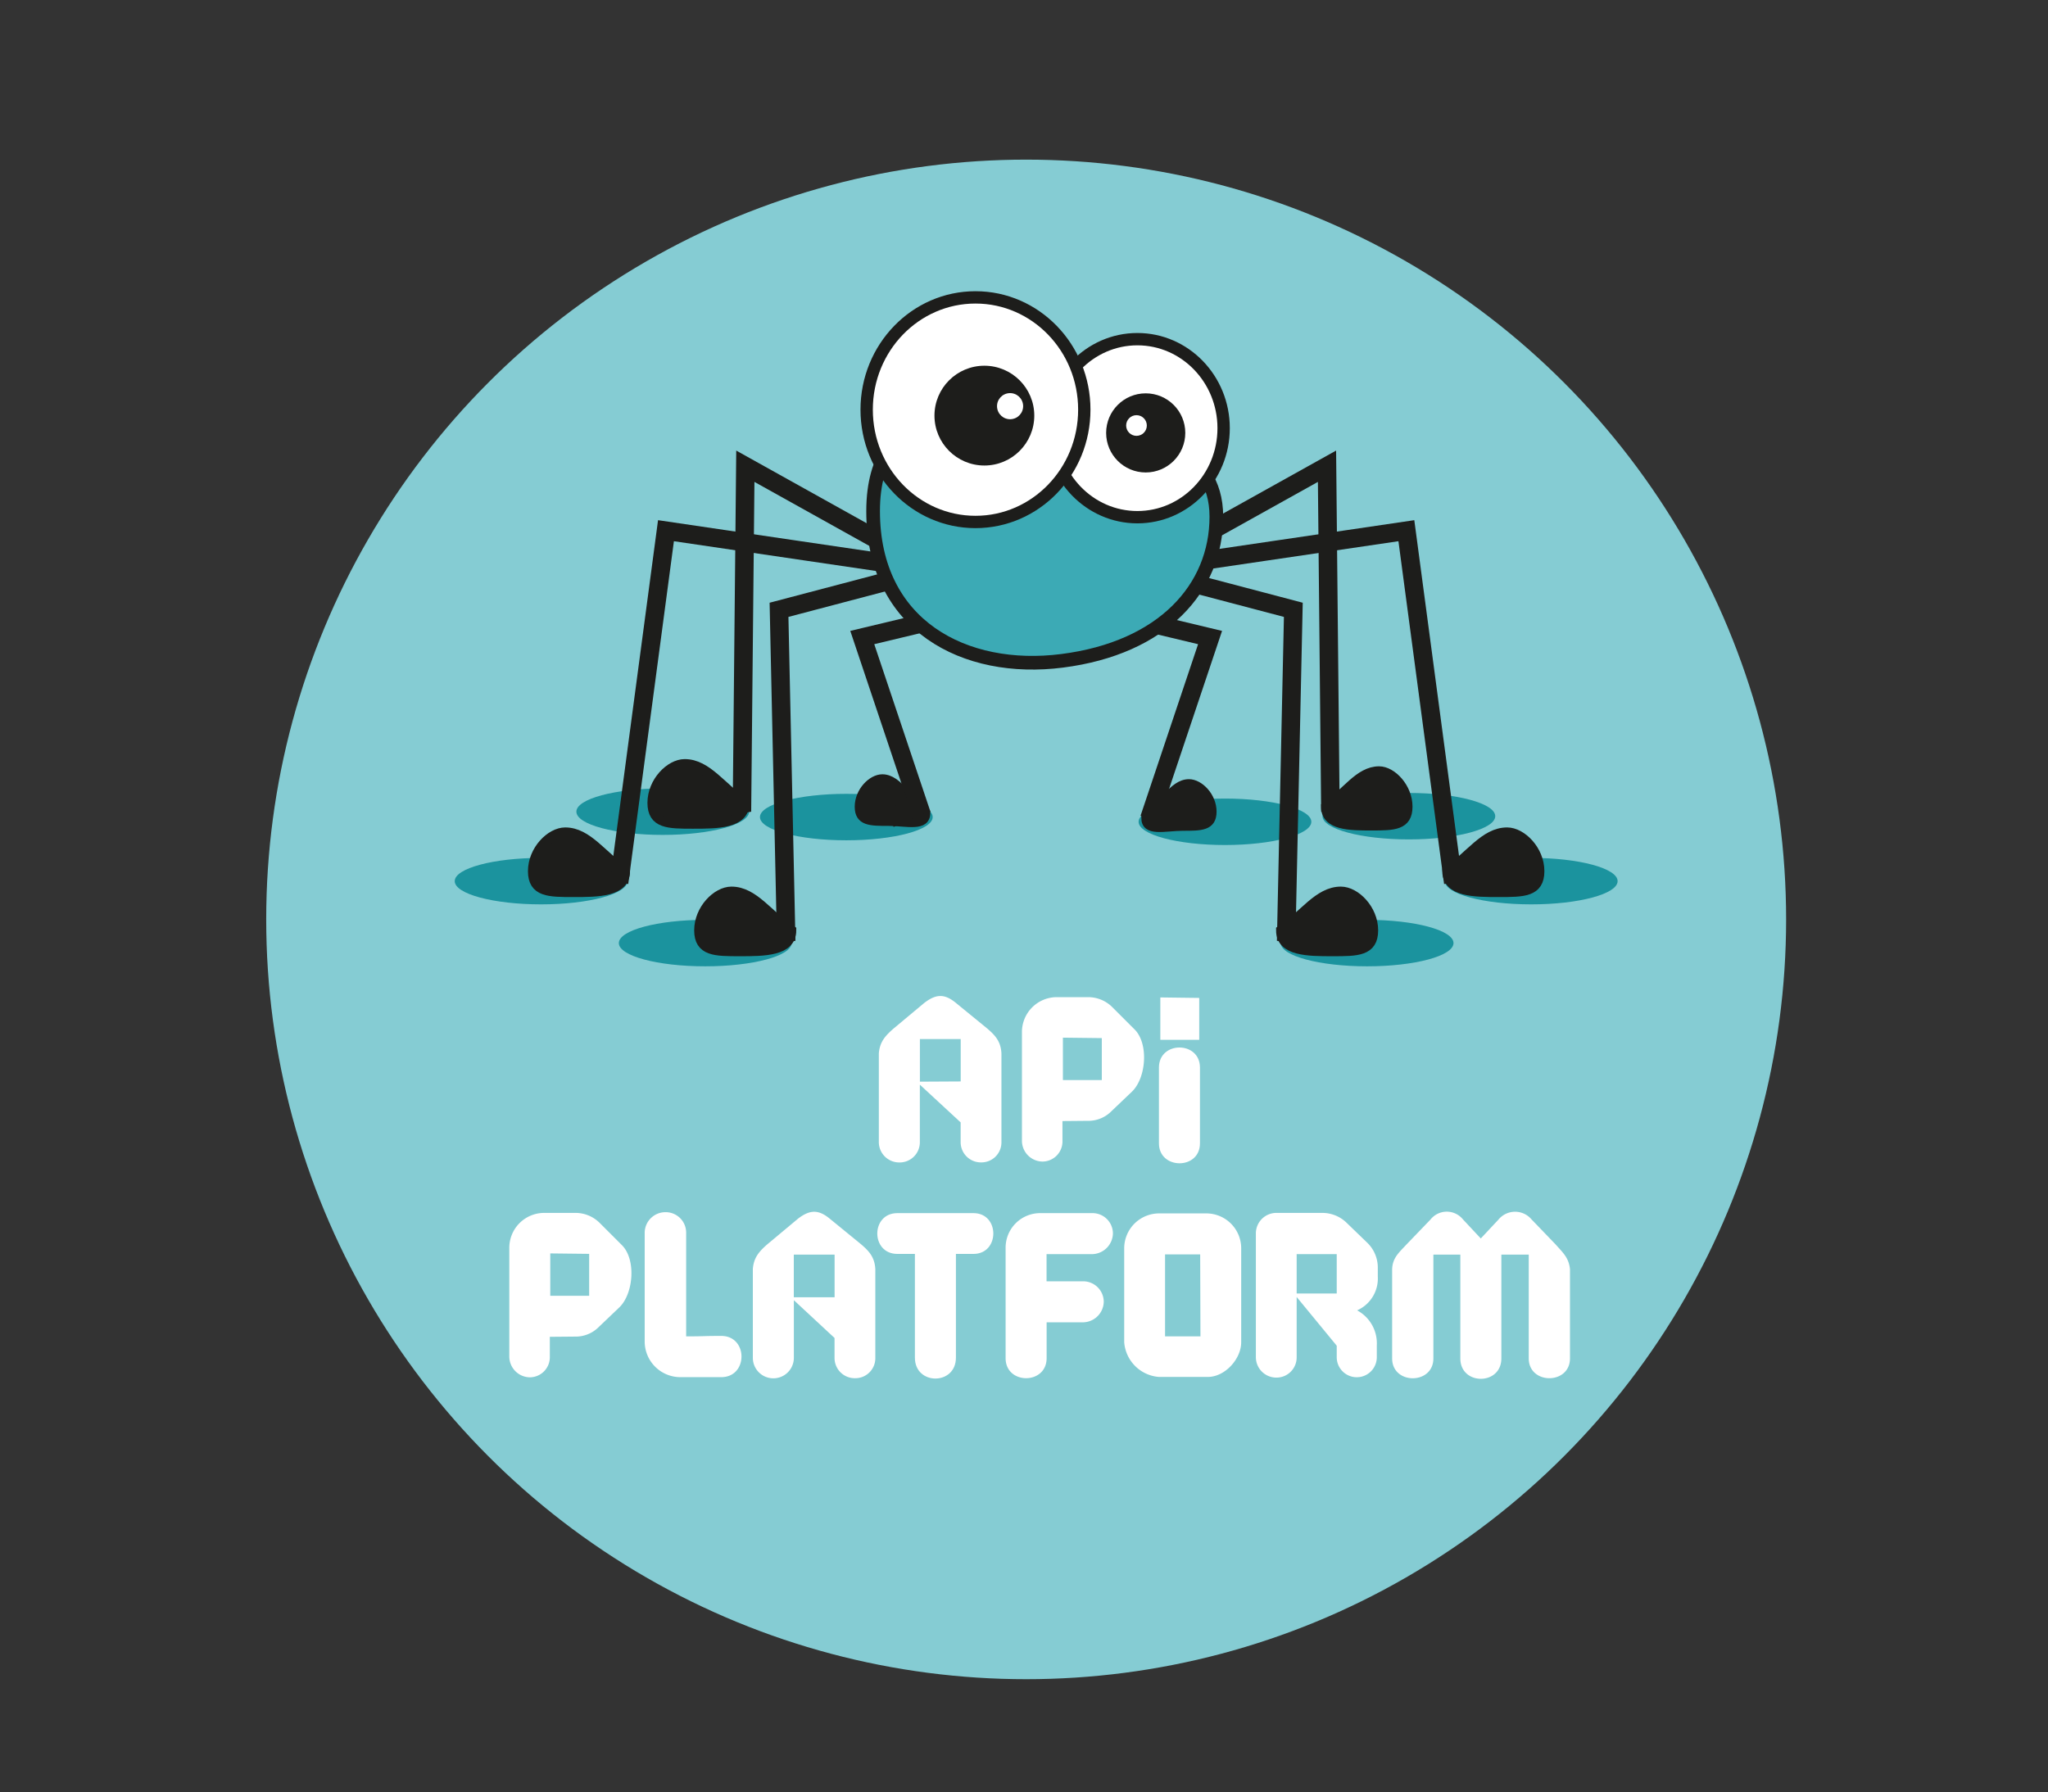 <svg id="Calque_1" data-name="Calque 1" xmlns="http://www.w3.org/2000/svg" viewBox="0 0 368.5 322.58"><rect x="0" y="0" width="368.5" height="322.58" fill="#333333" stroke="none"/><defs><style>.cls-1{fill:#85ccd3;}.cls-2{fill:#1b939e;}.cls-10,.cls-3,.cls-4,.cls-5{fill:#1d1d1b;}.cls-3,.cls-4,.cls-5,.cls-7,.cls-8,.cls-9{stroke:#1d1d1b;stroke-miterlimit:10;}.cls-3{stroke-width:1.75px;}.cls-4{stroke-width:1.59px;}.cls-5{stroke-width:1.3px;}.cls-6,.cls-9{fill:#fff;}.cls-7{fill:none;stroke-width:3.33px;}.cls-8{fill:#3caab5;stroke-width:2.46px;}.cls-9{stroke-width:2.22px;}</style></defs><title>API Platform</title><circle class="cls-1" cx="184.64" cy="165.47" r="136.74"/><ellipse class="cls-2" cx="220.41" cy="147.9" rx="15.54" ry="4.18"/><ellipse class="cls-2" cx="245.99" cy="169.73" rx="15.54" ry="4.18"/><ellipse class="cls-2" cx="275.52" cy="158.58" rx="15.54" ry="4.18"/><ellipse class="cls-2" cx="253.5" cy="146.89" rx="15.54" ry="4.18"/><path class="cls-3" d="M241.27,160.44c2.62,0,5.83,3.21,5.83,7s-2.93,3.78-7.31,3.78-9.31,0-9.31-3.78C234.57,164.82,237.19,160.44,241.27,160.44Z"/><path class="cls-4" d="M248.14,138.71c2.35,0,5.22,3,5.22,6.47s-2.62,3.49-6.54,3.49-8.33,0-8.33-3.49C242.14,142.75,244.49,138.71,248.14,138.71Z"/><path class="cls-3" d="M271.18,149.79c2.62,0,5.83,3.21,5.83,7s-2.93,3.78-7.31,3.78-9.31,0-9.31-3.78C264.47,154.16,267.1,149.79,271.18,149.79Z"/><path class="cls-5" d="M213.93,140.88c1.95,0,4.32,2.38,4.32,5.19s-2.17,2.8-5.42,2.8S206,150,206,147.17C209,145.22,210.91,140.88,213.93,140.88Z"/><ellipse class="cls-2" cx="152.28" cy="147.05" rx="15.54" ry="4.18"/><path class="cls-5" d="M158.76,140c-1.95,0-4.32,2.38-4.32,5.19s2.17,2.8,5.42,2.8,6.88,1.11,6.88-1.69C163.7,144.37,161.78,140,158.76,140Z"/><path class="cls-6" d="M172.06,180.55l5.52,4.51c1.6,1.35,2.49,2.44,2.61,4.51v16a3.6,3.6,0,0,1-3.63,3.63,3.64,3.64,0,0,1-3.71-3.63V202l-7.34-6.79v10.37a3.63,3.63,0,0,1-3.67,3.63,3.67,3.67,0,0,1-3.71-3.63v-16c.17-2.07,1.14-3.16,2.7-4.51l5.4-4.51C168.39,178.87,169.95,178.78,172.06,180.55Zm.8,14.08V187h-7.34v7.67Z"/><path class="cls-6" d="M191.17,201.76v3.54a3.62,3.62,0,0,1-3.58,3.75,3.75,3.75,0,0,1-3.71-3.75V185.7a6.28,6.28,0,0,1,6.24-6.24h5.61a6.16,6.16,0,0,1,4.34,1.73l4,4c2.66,2.53,2.19,8.77-.38,11.26l-3.67,3.5a5.85,5.85,0,0,1-4.34,1.77Zm7.08-7.38v-7.55l-7-.08v7.63Z"/><path class="cls-6" d="M98.93,240.59v3.54a3.62,3.62,0,0,1-3.58,3.75,3.75,3.75,0,0,1-3.71-3.75v-19.6a6.28,6.28,0,0,1,6.24-6.24h5.61a6.16,6.16,0,0,1,4.34,1.73l4,4c2.66,2.53,2.19,8.77-.38,11.26l-3.67,3.5a5.85,5.85,0,0,1-4.34,1.77Zm7.08-7.38v-7.55l-7-.08v7.63Z"/><path class="cls-6" d="M116,241.48V221.79a3.73,3.73,0,0,1,3.71-3.63,3.68,3.68,0,0,1,3.75,3.63v18.72c3.71,0,2.66-.08,6.32-.08,4.85,0,4.85,7.42,0,7.42h-7.38A6.42,6.42,0,0,1,116,241.48Z"/><path class="cls-6" d="M149.37,219.39l5.52,4.51c1.6,1.35,2.49,2.44,2.61,4.51v16a3.6,3.6,0,0,1-3.63,3.63,3.64,3.64,0,0,1-3.71-3.63V240.8L142.84,234v10.37a3.69,3.69,0,0,1-7.38,0v-16c.17-2.07,1.14-3.16,2.7-4.51l5.4-4.51C145.7,217.7,147.27,217.62,149.37,219.39Zm.8,14.08V225.8h-7.34v7.67Z"/><path class="cls-6" d="M175.16,218.33c4.76,0,4.76,7.34,0,7.34H172v18.68c0,5-7.38,5-7.38,0V225.67h-3.16c-4.81,0-4.81-7.34,0-7.34Z"/><path class="cls-6" d="M188.31,225.71v4.89h6.62a3.7,3.7,0,0,1,3.67,3.67,3.78,3.78,0,0,1-3.75,3.71h-6.53v6.45c0,4.81-7.38,4.81-7.38,0V224.57a6.22,6.22,0,0,1,6.2-6.24h9.4a3.67,3.67,0,0,1,3.71,3.63,3.81,3.81,0,0,1-3.71,3.75Z"/><path class="cls-6" d="M208.66,218.38h8.43a6.28,6.28,0,0,1,6.24,6.24v16.95c0,3-2.91,6.24-6,6.24h-8.81a6.78,6.78,0,0,1-6.24-6.24V224.62A6.29,6.29,0,0,1,208.66,218.38Zm7.29,7.38h-6.32v14.75H216Z"/><path class="cls-6" d="M244.19,235.83a6.72,6.72,0,0,1,3.54,6.28v2.15a3.6,3.6,0,1,1-7.21,0v-2.07l-7.21-8.77v10.84a3.63,3.63,0,0,1-3.63,3.67,3.68,3.68,0,0,1-3.71-3.67V222a3.69,3.69,0,0,1,3.71-3.71h8.22a6.25,6.25,0,0,1,4.43,1.81l3.58,3.46a6.22,6.22,0,0,1,2,4.55v1.64A6.27,6.27,0,0,1,244.19,235.83Zm-10.88-10.12v7.08h7.21v-7.08Z"/><path class="cls-6" d="M263.24,219.47l3.2,3.42,3.2-3.42a3.87,3.87,0,0,1,5.94,0l4.3,4.47c1.31,1.48,2.4,2.4,2.61,4.47v16.06c0,4.76-7.42,4.76-7.42,0V225.8h-4.93v18.68c0,4.89-7.38,4.89-7.38,0V225.8h-4.85v18.68c0,4.76-7.42,4.76-7.42,0V228.41c.08-2.07,1.26-3,2.61-4.47l4.3-4.47A3.74,3.74,0,0,1,263.24,219.47Z"/><path class="cls-6" d="M208.53,192.13c0-4.81,7.38-4.81,7.38,0v13.64c0,4.81-7.38,4.76-7.38,0Z"/><polygon class="cls-6" points="215.78 187.14 215.78 179.6 208.78 179.51 208.78 187.14 215.78 187.14"/><polyline class="cls-7" points="205.34 102.54 238.77 83.91 239.37 144.7 245.57 145.86"/><polyline class="cls-7" points="205.34 102.54 253.05 95.51 261.49 158.88"/><polyline class="cls-7" points="203.86 111.42 217.73 114.74 207.56 145.07 213.38 144.83"/><polyline class="cls-7" points="205.34 102.54 232.71 109.75 231.45 167.87 237.23 168.64"/><ellipse class="cls-2" cx="126.89" cy="169.73" rx="15.54" ry="4.18"/><ellipse class="cls-2" cx="97.36" cy="158.58" rx="15.54" ry="4.18"/><ellipse class="cls-2" cx="119.25" cy="146.08" rx="15.54" ry="4.18"/><path class="cls-3" d="M131.61,160.44c-2.62,0-5.83,3.21-5.83,7s2.93,3.78,7.31,3.78,9.31,0,9.31-3.78C138.31,164.82,135.69,160.44,131.61,160.44Z"/><path class="cls-3" d="M123.2,137.49c-2.62,0-5.83,3.21-5.83,7s2.93,3.78,7.31,3.78,9.31,0,9.31-3.78C129.91,141.87,127.28,137.49,123.2,137.49Z"/><path class="cls-3" d="M101.7,149.79c-2.62,0-5.83,3.21-5.83,7s2.93,3.78,7.31,3.78,9.31,0,9.31-3.78C108.41,154.16,105.78,149.79,101.7,149.79Z"/><polyline class="cls-7" points="167.54 102.54 134.11 83.91 133.51 144.7 127.31 145.86"/><polyline class="cls-7" points="167.54 102.54 119.83 95.51 111.39 158.88"/><polyline class="cls-7" points="169.02 111.42 155.15 114.74 165.32 145.07 160.14 147.29"/><polyline class="cls-7" points="167.54 102.54 140.17 109.75 141.43 167.87 135.65 168.64"/><path class="cls-8" d="M205.64,79.36s13.22.78,13.22,13.63-9.63,23.63-27.76,25.94c-17.48,2.24-34-6.33-34-26.94s19.09-17.18,19.09-17.18"/><ellipse class="cls-9" cx="204.65" cy="77.06" rx="15.52" ry="16.02"/><circle class="cls-10" cx="206.15" cy="77.91" r="7.12"/><circle class="cls-6" cx="204.49" cy="76.58" r="1.86"/><ellipse class="cls-9" cx="175.52" cy="73.73" rx="19.58" ry="20.21"/><circle class="cls-10" cx="177.12" cy="74.8" r="8.98"/><circle class="cls-6" cx="181.74" cy="73.11" r="2.35" transform="translate(-3.89 10.54) rotate(-3.29)"/></svg>